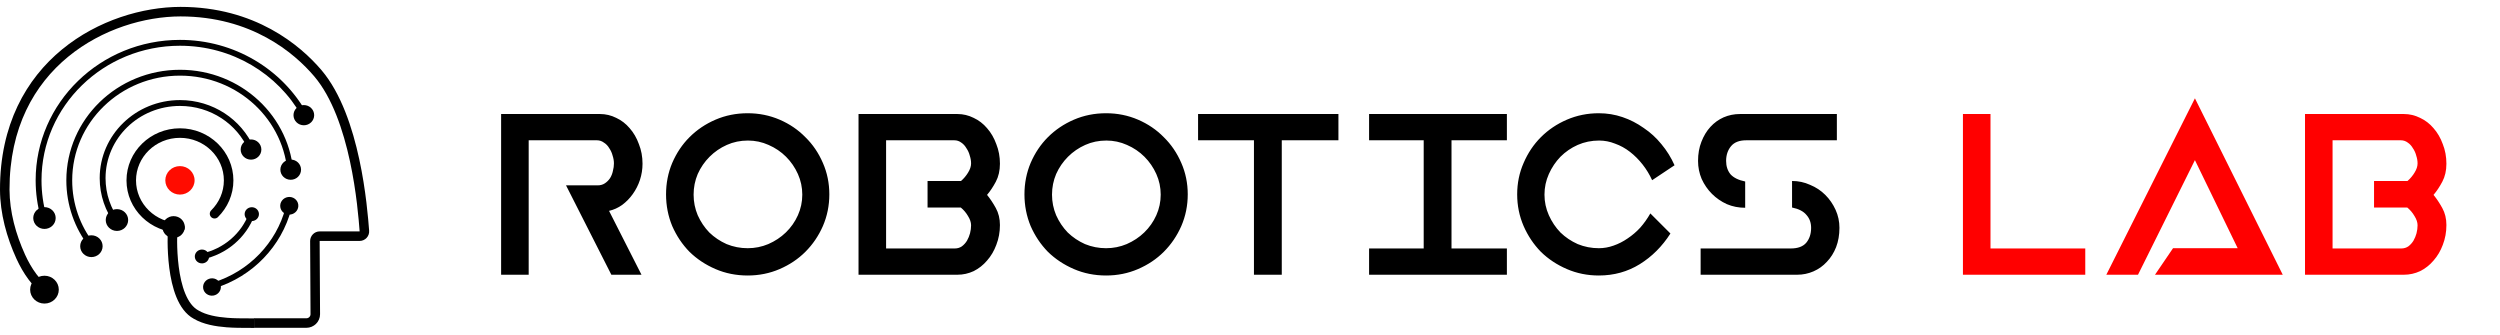 <svg xmlns="http://www.w3.org/2000/svg" width="224" height="30" viewBox="0 0 224 30" fill="none">
    <path fill-rule="evenodd" clip-rule="evenodd" d="M16.166 0.617L16.167 0.617C22.839 0.617 26.905 4.049 28.811 6.292C30.567 8.365 31.587 11.473 32.19 14.268C32.796 17.076 32.995 19.636 33.074 20.664C33.116 21.165 32.716 21.588 32.221 21.588H28.646C28.646 21.588 28.646 21.588 28.645 21.589C28.644 21.59 28.642 21.592 28.642 21.594C28.642 21.595 28.641 21.595 28.641 21.596C28.641 21.595 28.641 21.596 28.641 21.596L28.677 28.153V28.154C28.677 28.83 28.125 29.372 27.445 29.372H22.768V28.519H27.445C27.663 28.519 27.823 28.349 27.823 28.155C27.823 28.155 27.823 28.155 27.823 28.154L27.788 21.597V21.596C27.788 21.134 28.162 20.734 28.642 20.734H32.221C32.221 20.735 32.221 20.734 32.221 20.734C32.221 20.734 32.222 20.734 32.222 20.734C32.222 20.734 32.223 20.734 32.223 20.733C32.223 20.733 32.223 20.733 32.223 20.733L32.223 20.732L32.223 20.73C32.145 19.71 31.949 17.197 31.356 14.448C30.759 11.684 29.775 8.75 28.16 6.845C26.359 4.725 22.512 1.471 16.168 1.471C12.983 1.478 9.141 2.59 6.106 5.084C3.083 7.567 0.843 11.431 0.853 16.997C0.86 18.981 1.41 20.98 2.248 22.823C2.802 24.036 3.593 25.222 4.701 25.943L4.236 26.659C2.935 25.811 2.058 24.459 1.472 23.178L1.471 23.177C0.598 21.256 0.007 19.136 3.96949e-05 16.999C-0.011 11.174 2.347 7.068 5.564 4.425C8.768 1.793 12.806 0.625 16.166 0.617Z" fill="black"/>
    <path d="M16.123 17.435C16.848 17.435 17.435 16.864 17.435 16.159C17.435 15.454 16.848 14.883 16.123 14.883C15.399 14.883 14.812 15.454 14.812 16.159C14.812 16.864 15.399 17.435 16.123 17.435Z" fill="#FF0C00"/>
    <path fill-rule="evenodd" clip-rule="evenodd" d="M16.123 12.35C13.938 12.35 12.187 14.073 12.187 16.164C12.187 18.256 13.938 19.979 16.123 19.979C16.359 19.979 16.55 20.17 16.55 20.406C16.55 20.642 16.359 20.833 16.123 20.833C13.489 20.833 11.334 18.749 11.334 16.164C11.334 13.58 13.489 11.496 16.123 11.496C18.757 11.496 20.913 13.58 20.913 16.164C20.913 17.448 20.377 18.61 19.525 19.454C19.357 19.62 19.087 19.619 18.921 19.452C18.755 19.284 18.757 19.014 18.924 18.848C19.626 18.153 20.059 17.205 20.059 16.164C20.059 14.073 18.308 12.35 16.123 12.35Z" fill="black"/>
    <path fill-rule="evenodd" clip-rule="evenodd" d="M16.124 9.492C12.434 9.492 9.457 12.396 9.457 15.966C9.457 17.389 9.929 18.703 10.731 19.772L10.311 20.087C9.444 18.931 8.933 17.508 8.933 15.966C8.933 12.093 12.158 8.967 16.124 8.967C19.08 8.967 21.626 10.704 22.73 13.201L22.25 13.413C21.23 11.105 18.871 9.492 16.124 9.492Z" fill="black"/>
    <path fill-rule="evenodd" clip-rule="evenodd" d="M16.13 6.777C10.786 6.777 6.469 10.986 6.469 16.16C6.469 18.273 7.183 20.221 8.396 21.787L7.981 22.109C6.699 20.453 5.944 18.394 5.944 16.16C5.944 10.682 10.51 6.252 16.13 6.252C21.597 6.252 26.074 10.448 26.301 15.735L25.777 15.757C25.562 10.764 21.328 6.777 16.13 6.777Z" fill="black"/>
    <path fill-rule="evenodd" clip-rule="evenodd" d="M19.076 25.322C22.333 24.322 24.768 21.733 25.586 18.613L26.094 18.746C25.229 22.043 22.66 24.771 19.23 25.824L19.076 25.322Z" fill="black"/>
    <path fill-rule="evenodd" clip-rule="evenodd" d="M18.045 22.722C20.045 22.312 21.647 20.906 22.314 19.096L22.806 19.277C22.076 21.259 20.327 22.79 18.15 23.236L18.045 22.722Z" fill="black"/>
    <path fill-rule="evenodd" clip-rule="evenodd" d="M16.125 4.099C9.269 4.099 3.719 9.506 3.719 16.155C3.719 17.264 3.873 18.331 4.159 19.349L3.653 19.491C3.355 18.428 3.194 17.313 3.194 16.155C3.194 9.202 8.993 3.574 16.125 3.574C21.003 3.574 25.253 6.199 27.452 10.088L26.996 10.346C24.889 6.621 20.812 4.099 16.125 4.099Z" fill="black"/>
    <path d="M27.224 11.225C27.735 11.225 28.15 10.819 28.15 10.319C28.15 9.819 27.735 9.414 27.224 9.414C26.712 9.414 26.297 9.819 26.297 10.319C26.297 10.819 26.712 11.225 27.224 11.225Z" fill="black"/>
    <path d="M26.048 16.108C26.56 16.108 26.975 15.702 26.975 15.202C26.975 14.702 26.56 14.297 26.048 14.297C25.536 14.297 25.121 14.702 25.121 15.202C25.121 15.702 25.536 16.108 26.048 16.108Z" fill="black"/>
    <path d="M22.491 14.305C23.003 14.305 23.418 13.899 23.418 13.399C23.418 12.899 23.003 12.494 22.491 12.494C21.979 12.494 21.564 12.899 21.564 13.399C21.564 13.899 21.979 14.305 22.491 14.305Z" fill="black"/>
    <path d="M26.034 19.221C26.478 19.156 26.786 18.752 26.723 18.32C26.659 17.888 26.247 17.59 25.803 17.655C25.359 17.721 25.051 18.124 25.115 18.557C25.178 18.989 25.59 19.287 26.034 19.221Z" fill="black"/>
    <path d="M22.592 19.806C22.946 19.788 23.218 19.496 23.201 19.154C23.184 18.812 22.883 18.549 22.529 18.567C22.175 18.585 21.902 18.877 21.92 19.219C21.937 19.561 22.238 19.824 22.592 19.806Z" fill="black"/>
    <path d="M18.128 23.599C18.482 23.581 18.755 23.29 18.737 22.947C18.72 22.605 18.419 22.342 18.065 22.36C17.712 22.378 17.439 22.67 17.456 23.012C17.473 23.354 17.774 23.617 18.128 23.599Z" fill="black"/>
    <path d="M19.108 26.484C19.544 26.42 19.847 26.023 19.784 25.599C19.722 25.174 19.317 24.882 18.881 24.946C18.445 25.011 18.142 25.407 18.204 25.831C18.267 26.256 18.671 26.548 19.108 26.484Z" fill="black"/>
    <path d="M3.984 20.512C4.539 20.512 4.989 20.075 4.989 19.535C4.989 18.996 4.539 18.559 3.984 18.559C3.429 18.559 2.979 18.996 2.979 19.535C2.979 20.075 3.429 20.512 3.984 20.512Z" fill="black"/>
    <path d="M3.984 27.2C4.693 27.2 5.268 26.642 5.268 25.953C5.268 25.264 4.693 24.705 3.984 24.705C3.276 24.705 2.701 25.264 2.701 25.953C2.701 26.642 3.276 27.2 3.984 27.2Z" fill="black"/>
    <path d="M8.19 23.035C8.745 23.035 9.195 22.598 9.195 22.059C9.195 21.519 8.745 21.082 8.19 21.082C7.635 21.082 7.185 21.519 7.185 22.059C7.185 22.598 7.635 23.035 8.19 23.035Z" fill="black"/>
    <path d="M10.479 20.692C11.034 20.692 11.484 20.254 11.484 19.715C11.484 19.175 11.034 18.738 10.479 18.738C9.924 18.738 9.474 19.175 9.474 19.715C9.474 20.254 9.924 20.692 10.479 20.692Z" fill="black"/>
    <path d="M15.554 21.319C16.109 21.319 16.559 20.881 16.559 20.342C16.559 19.802 16.109 19.365 15.554 19.365C14.999 19.365 14.549 19.802 14.549 20.342C14.549 20.881 14.999 21.319 15.554 21.319Z" fill="black"/>
    <path fill-rule="evenodd" clip-rule="evenodd" d="M15.036 20.676C15.036 20.676 15.036 20.675 15.462 20.701C15.888 20.726 15.888 20.726 15.888 20.726L15.888 20.729C15.888 20.731 15.887 20.735 15.887 20.741C15.886 20.751 15.886 20.768 15.885 20.79C15.883 20.833 15.88 20.898 15.878 20.981C15.873 21.148 15.868 21.388 15.871 21.681C15.875 22.269 15.907 23.064 16.014 23.895C16.121 24.73 16.301 25.584 16.596 26.3C16.894 27.023 17.285 27.552 17.78 27.817L17.788 27.821L17.796 27.825C18.471 28.223 19.412 28.401 20.368 28.475C21.027 28.526 21.644 28.525 22.162 28.525C22.4 28.525 22.617 28.524 22.808 28.529L22.787 29.382C22.631 29.378 22.435 29.378 22.212 29.378C21.682 29.379 20.994 29.379 20.303 29.326C19.317 29.25 18.219 29.062 17.37 28.565C16.63 28.166 16.138 27.43 15.807 26.625C15.473 25.812 15.279 24.876 15.167 24.004C15.055 23.128 15.022 22.298 15.017 21.688C15.015 21.383 15.019 21.131 15.025 20.956C15.027 20.868 15.03 20.799 15.032 20.751C15.033 20.727 15.034 20.709 15.035 20.696C15.035 20.69 15.036 20.685 15.036 20.681L15.036 20.677L15.036 20.676Z" fill="black"/>
    <path d="M54.777 24.616L50.716 16.608H53.554C53.8 16.608 54.016 16.547 54.2 16.423C54.385 16.3 54.539 16.146 54.662 15.962C54.785 15.762 54.87 15.546 54.916 15.316C54.977 15.085 55.008 14.862 55.008 14.646C55.008 14.416 54.97 14.185 54.893 13.954C54.831 13.708 54.731 13.485 54.593 13.285C54.47 13.07 54.308 12.9 54.108 12.777C53.923 12.639 53.716 12.57 53.485 12.57H47.37V24.616H44.9V10.216H53.762C54.27 10.216 54.754 10.331 55.216 10.562C55.677 10.777 56.077 11.085 56.416 11.485C56.77 11.885 57.047 12.362 57.246 12.916C57.462 13.454 57.57 14.039 57.57 14.67C57.57 15.162 57.493 15.646 57.339 16.123C57.185 16.585 56.97 17.008 56.693 17.393C56.431 17.762 56.116 18.085 55.746 18.362C55.377 18.623 54.985 18.8 54.57 18.893L57.477 24.616H54.777ZM59.678 17.416C59.678 16.416 59.862 15.477 60.231 14.6C60.616 13.708 61.131 12.939 61.778 12.293C62.439 11.631 63.216 11.108 64.108 10.723C65.001 10.339 65.962 10.146 66.993 10.146C68.008 10.146 68.962 10.339 69.855 10.723C70.747 11.108 71.516 11.631 72.162 12.293C72.824 12.939 73.347 13.708 73.731 14.6C74.116 15.477 74.308 16.416 74.308 17.416C74.308 18.416 74.116 19.362 73.731 20.254C73.347 21.131 72.824 21.9 72.162 22.562C71.516 23.208 70.747 23.723 69.855 24.108C68.962 24.493 68.008 24.685 66.993 24.685C65.962 24.685 65.001 24.493 64.108 24.108C63.216 23.723 62.439 23.208 61.778 22.562C61.131 21.9 60.616 21.131 60.231 20.254C59.862 19.362 59.678 18.416 59.678 17.416ZM62.147 17.439C62.147 18.085 62.27 18.7 62.516 19.285C62.778 19.87 63.124 20.385 63.554 20.831C64.001 21.262 64.516 21.608 65.101 21.87C65.701 22.116 66.331 22.239 66.993 22.239C67.639 22.239 68.254 22.116 68.839 21.87C69.439 21.608 69.962 21.262 70.408 20.831C70.87 20.385 71.231 19.87 71.493 19.285C71.754 18.7 71.885 18.085 71.885 17.439C71.885 16.793 71.754 16.177 71.493 15.593C71.231 15.008 70.877 14.493 70.431 14.046C69.985 13.6 69.462 13.246 68.862 12.985C68.278 12.723 67.662 12.593 67.016 12.593C66.339 12.593 65.708 12.723 65.124 12.985C64.539 13.246 64.024 13.6 63.578 14.046C63.131 14.493 62.778 15.008 62.516 15.593C62.27 16.177 62.147 16.793 62.147 17.439ZM76.924 24.616V10.216H85.786C86.293 10.216 86.778 10.331 87.24 10.562C87.701 10.777 88.101 11.085 88.44 11.485C88.793 11.885 89.07 12.362 89.27 12.916C89.486 13.454 89.594 14.039 89.594 14.67C89.594 15.285 89.47 15.823 89.224 16.285C88.978 16.747 88.716 17.139 88.44 17.462C88.716 17.8 88.978 18.193 89.224 18.639C89.47 19.085 89.594 19.593 89.594 20.162C89.594 20.793 89.486 21.385 89.27 21.939C89.07 22.477 88.793 22.947 88.44 23.346C88.101 23.747 87.701 24.062 87.24 24.293C86.778 24.508 86.293 24.616 85.786 24.616H76.924ZM83.109 16.216H86.109C86.355 16 86.563 15.754 86.732 15.477C86.916 15.185 87.009 14.908 87.009 14.646C87.009 14.416 86.97 14.185 86.894 13.954C86.832 13.708 86.732 13.485 86.594 13.285C86.47 13.07 86.317 12.9 86.132 12.777C85.947 12.639 85.74 12.57 85.509 12.57H79.394V22.262H85.555C85.786 22.262 85.993 22.2 86.178 22.077C86.363 21.939 86.516 21.77 86.64 21.57C86.763 21.354 86.855 21.131 86.916 20.9C86.978 20.654 87.009 20.416 87.009 20.185C87.009 19.923 86.916 19.646 86.732 19.354C86.563 19.062 86.347 18.808 86.086 18.593H83.109V16.216ZM91.791 17.416C91.791 16.416 91.976 15.477 92.345 14.6C92.73 13.708 93.245 12.939 93.891 12.293C94.553 11.631 95.33 11.108 96.222 10.723C97.114 10.339 98.076 10.146 99.106 10.146C100.122 10.146 101.076 10.339 101.968 10.723C102.86 11.108 103.63 11.631 104.276 12.293C104.937 12.939 105.46 13.708 105.845 14.6C106.23 15.477 106.422 16.416 106.422 17.416C106.422 18.416 106.23 19.362 105.845 20.254C105.46 21.131 104.937 21.9 104.276 22.562C103.63 23.208 102.86 23.723 101.968 24.108C101.076 24.493 100.122 24.685 99.106 24.685C98.076 24.685 97.114 24.493 96.222 24.108C95.33 23.723 94.553 23.208 93.891 22.562C93.245 21.9 92.73 21.131 92.345 20.254C91.976 19.362 91.791 18.416 91.791 17.416ZM94.26 17.439C94.26 18.085 94.383 18.7 94.63 19.285C94.891 19.87 95.237 20.385 95.668 20.831C96.114 21.262 96.63 21.608 97.214 21.87C97.814 22.116 98.445 22.239 99.106 22.239C99.753 22.239 100.368 22.116 100.953 21.87C101.553 21.608 102.076 21.262 102.522 20.831C102.983 20.385 103.345 19.87 103.607 19.285C103.868 18.7 103.999 18.085 103.999 17.439C103.999 16.793 103.868 16.177 103.607 15.593C103.345 15.008 102.991 14.493 102.545 14.046C102.099 13.6 101.576 13.246 100.976 12.985C100.391 12.723 99.776 12.593 99.13 12.593C98.453 12.593 97.822 12.723 97.237 12.985C96.653 13.246 96.137 13.6 95.691 14.046C95.245 14.493 94.891 15.008 94.63 15.593C94.383 16.177 94.26 16.793 94.26 17.439ZM107.347 10.216H119.923V12.57H114.847V24.616H112.354V12.57H107.347V10.216ZM122.67 10.216H135.017V12.57H130.055V22.262H135.017V24.616H122.67V22.262H127.563V12.57H122.67V10.216ZM135.939 17.416C135.939 16.416 136.131 15.477 136.516 14.6C136.9 13.708 137.416 12.939 138.062 12.293C138.723 11.631 139.5 11.108 140.393 10.723C141.285 10.339 142.239 10.146 143.254 10.146C143.993 10.146 144.7 10.262 145.377 10.493C146.054 10.723 146.685 11.046 147.27 11.462C147.87 11.862 148.4 12.347 148.862 12.916C149.339 13.485 149.731 14.116 150.039 14.808L148.031 16.146C147.8 15.639 147.516 15.17 147.177 14.739C146.839 14.308 146.462 13.931 146.047 13.608C145.631 13.285 145.185 13.039 144.708 12.87C144.247 12.685 143.77 12.593 143.277 12.593C142.6 12.593 141.962 12.723 141.362 12.985C140.777 13.246 140.262 13.6 139.816 14.046C139.385 14.493 139.039 15.008 138.777 15.593C138.516 16.177 138.385 16.793 138.385 17.439C138.385 18.085 138.516 18.7 138.777 19.285C139.039 19.87 139.385 20.385 139.816 20.831C140.262 21.262 140.777 21.608 141.362 21.87C141.962 22.116 142.593 22.239 143.254 22.239C143.7 22.239 144.139 22.162 144.57 22.008C145.016 21.854 145.439 21.639 145.839 21.362C146.254 21.085 146.631 20.762 146.97 20.393C147.308 20.008 147.608 19.585 147.87 19.123L149.67 20.923C148.931 22.077 148.016 22.993 146.923 23.67C145.831 24.346 144.608 24.685 143.254 24.685C142.239 24.685 141.285 24.493 140.393 24.108C139.5 23.723 138.723 23.208 138.062 22.562C137.416 21.9 136.9 21.131 136.516 20.254C136.131 19.362 135.939 18.416 135.939 17.416ZM152.376 22.262H160.453C161.083 22.262 161.545 22.093 161.837 21.754C162.13 21.4 162.276 20.954 162.276 20.416C162.276 19.954 162.137 19.57 161.86 19.262C161.599 18.939 161.168 18.716 160.568 18.593V16.216C161.137 16.216 161.676 16.331 162.183 16.562C162.707 16.777 163.16 17.077 163.545 17.462C163.93 17.846 164.237 18.293 164.468 18.8C164.699 19.308 164.814 19.846 164.814 20.416C164.814 21.047 164.714 21.623 164.514 22.146C164.314 22.654 164.037 23.093 163.683 23.462C163.345 23.831 162.945 24.116 162.483 24.316C162.022 24.516 161.537 24.616 161.03 24.616H152.376V22.262ZM164.583 12.57H156.46C155.845 12.57 155.391 12.746 155.099 13.1C154.807 13.454 154.66 13.893 154.66 14.416C154.66 14.893 154.791 15.293 155.053 15.616C155.33 15.923 155.768 16.139 156.368 16.262V18.616C155.783 18.616 155.237 18.508 154.73 18.293C154.222 18.062 153.776 17.754 153.391 17.37C153.007 16.985 152.699 16.539 152.468 16.031C152.253 15.523 152.145 14.985 152.145 14.416C152.145 13.785 152.245 13.216 152.445 12.708C152.645 12.185 152.914 11.739 153.253 11.37C153.591 11 153.983 10.716 154.43 10.516C154.891 10.316 155.383 10.216 155.907 10.216H164.583V12.57Z" fill="black"/>
    <path d="M175.879 24.616V10.216H178.348V22.262H186.84V24.616H175.879ZM188.727 24.616L196.665 8.809L204.534 24.616H193.088L194.704 22.239H200.496L196.665 14.347L191.565 24.616H188.727ZM206.529 24.616V10.216H215.39C215.898 10.216 216.383 10.332 216.844 10.562C217.306 10.778 217.706 11.085 218.044 11.486C218.398 11.886 218.675 12.362 218.875 12.916C219.09 13.455 219.198 14.039 219.198 14.67C219.198 15.286 219.075 15.824 218.829 16.285C218.583 16.747 218.321 17.139 218.044 17.462C218.321 17.801 218.583 18.193 218.829 18.639C219.075 19.085 219.198 19.593 219.198 20.162C219.198 20.793 219.09 21.386 218.875 21.939C218.675 22.478 218.398 22.947 218.044 23.347C217.706 23.747 217.306 24.062 216.844 24.293C216.383 24.509 215.898 24.616 215.39 24.616H206.529ZM212.714 16.216H215.714C215.96 16.001 216.167 15.755 216.337 15.478C216.521 15.185 216.614 14.909 216.614 14.647C216.614 14.416 216.575 14.185 216.498 13.955C216.437 13.709 216.337 13.486 216.198 13.286C216.075 13.07 215.921 12.901 215.737 12.778C215.552 12.639 215.344 12.57 215.114 12.57H208.998V22.262H215.16C215.39 22.262 215.598 22.201 215.783 22.078C215.967 21.939 216.121 21.77 216.244 21.57C216.367 21.355 216.46 21.132 216.521 20.901C216.583 20.655 216.614 20.416 216.614 20.186C216.614 19.924 216.521 19.647 216.337 19.355C216.167 19.062 215.952 18.809 215.69 18.593H212.714V16.216Z" fill="#FF0000"/>
  </svg>